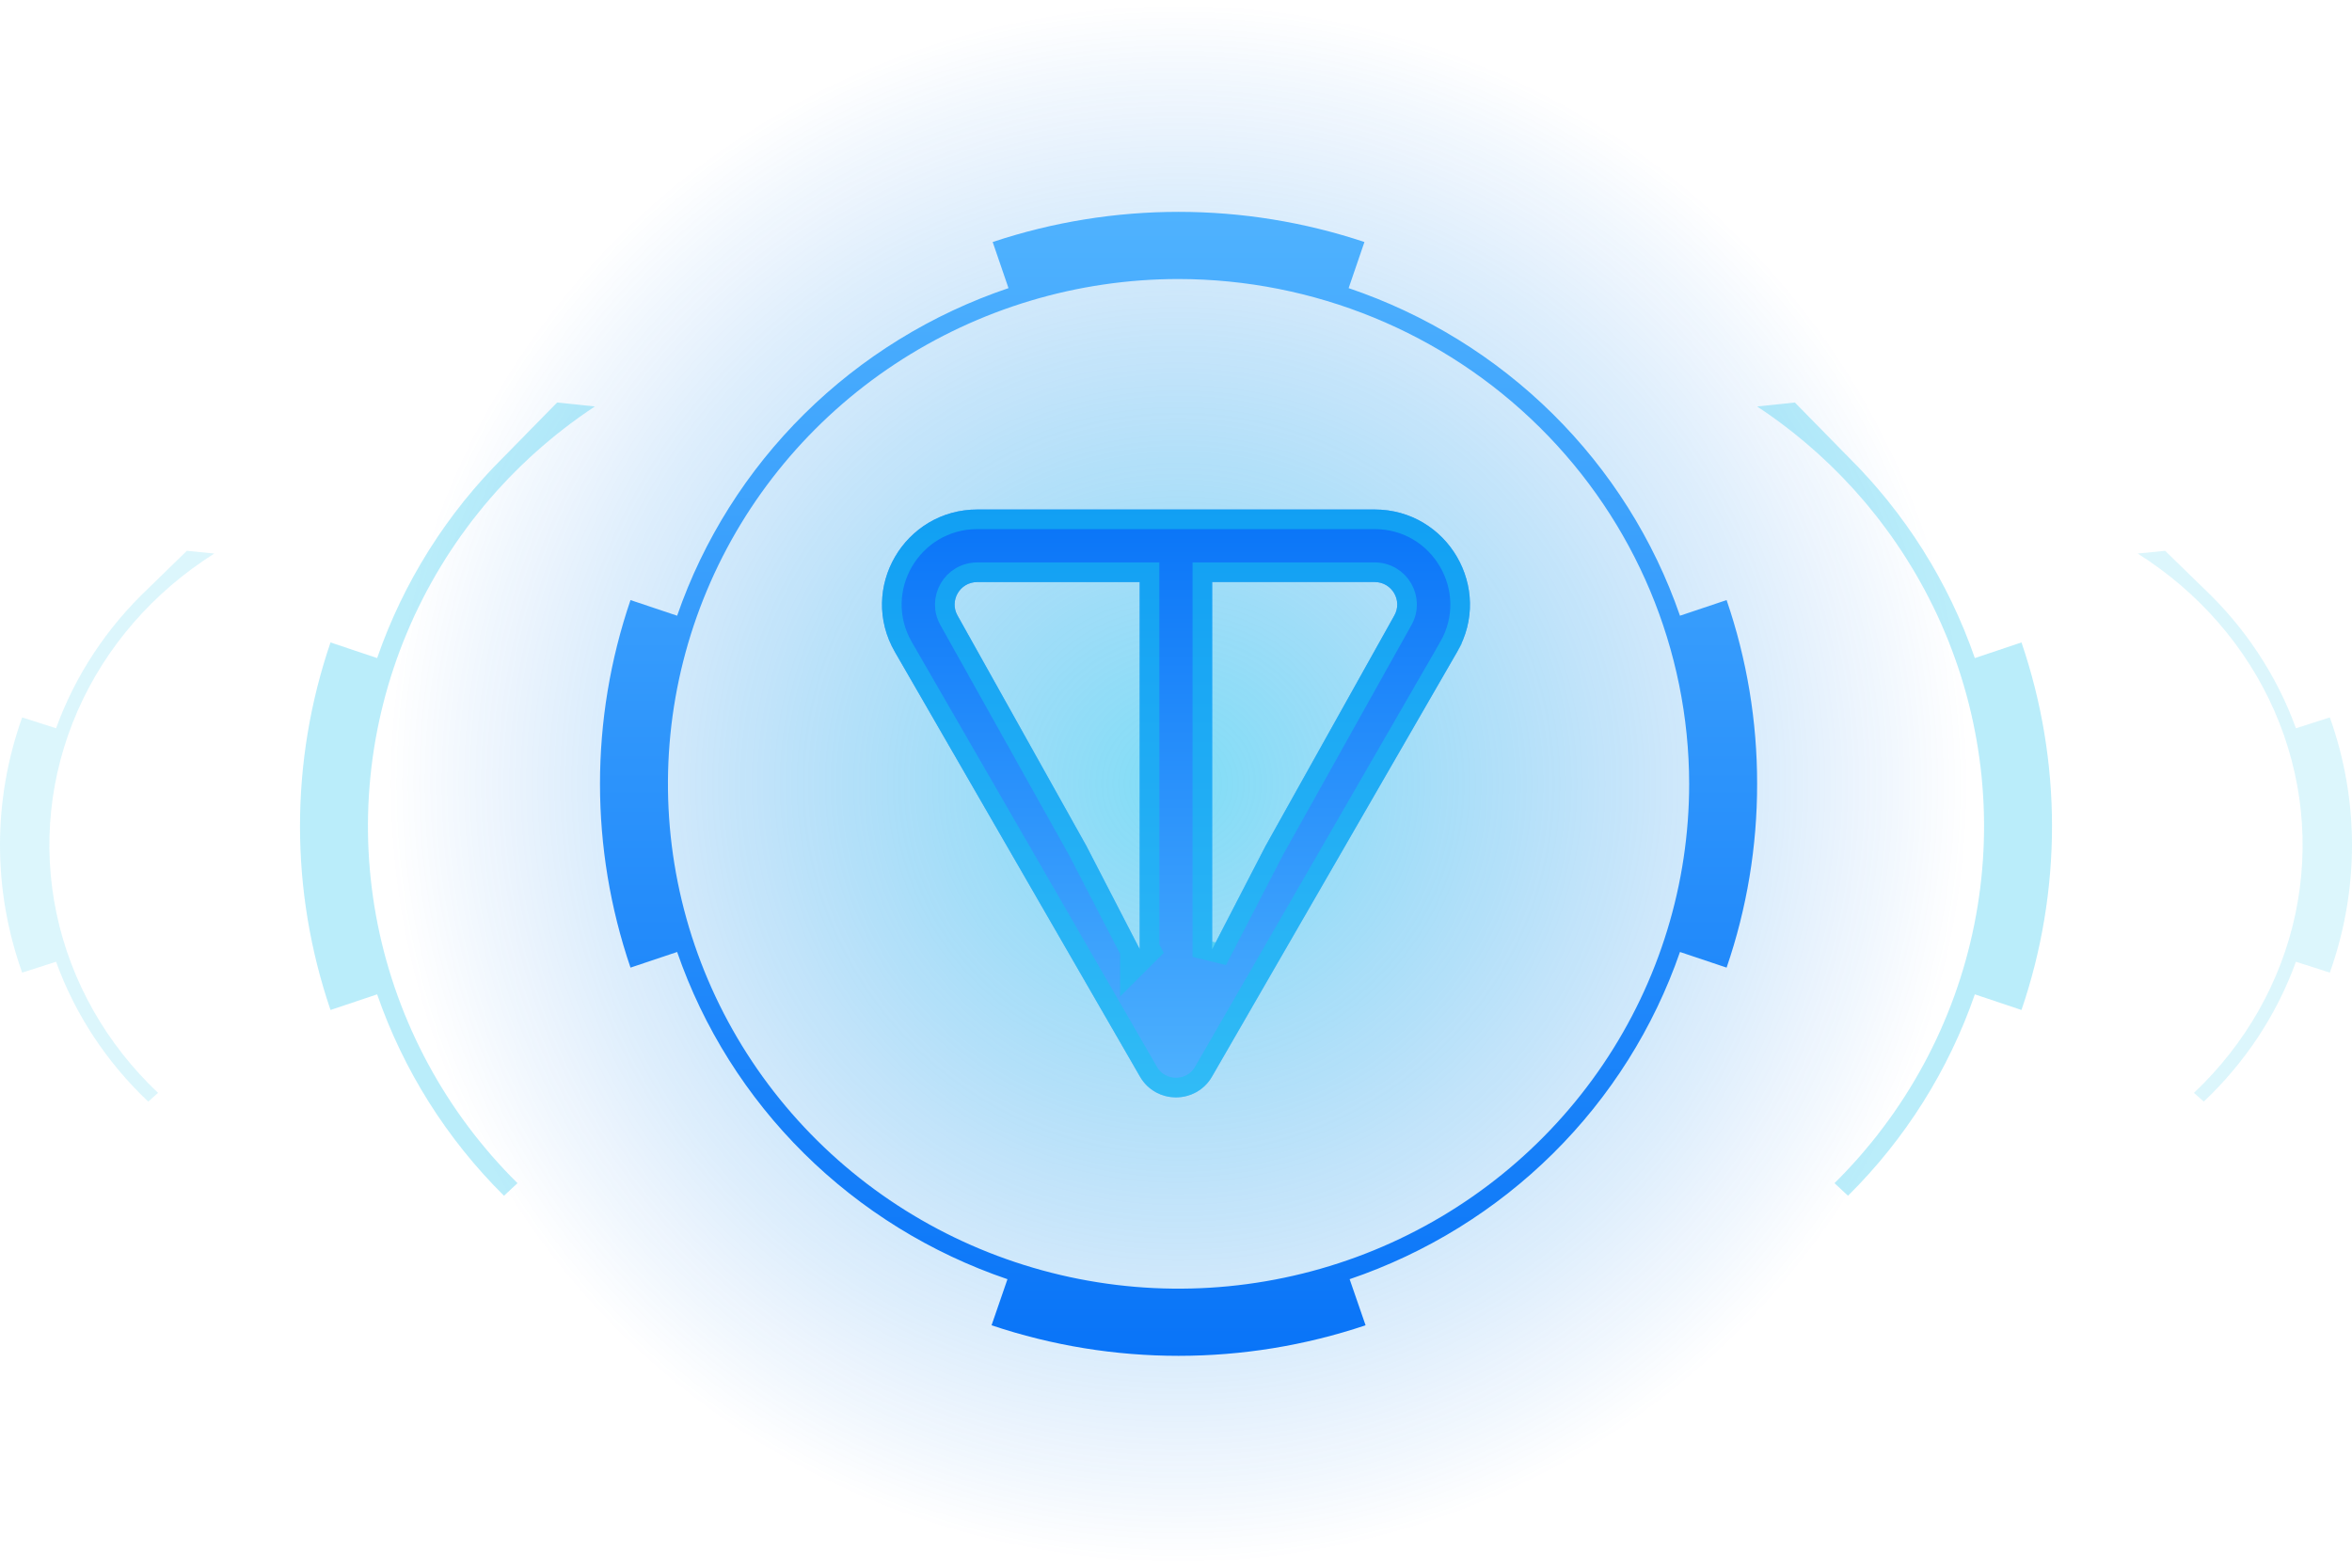 <svg width="120" height="80" viewBox="0 0 120 80" fill="none" xmlns="http://www.w3.org/2000/svg">
<ellipse opacity="0.55" cx="60.13" cy="40" rx="40.451" ry="40" fill="url(#paint0_radial_1_13060)"/>
<path d="M89.649 40C89.653 43.189 89.127 46.357 88.092 49.378L85.713 48.58C84.375 52.449 82.162 55.964 79.241 58.858C76.32 61.752 72.769 63.948 68.859 65.278L69.672 67.63C63.484 69.709 56.776 69.709 50.59 67.63L51.401 65.278C47.492 63.948 43.941 61.752 41.02 58.858C38.099 55.965 35.886 52.449 34.548 48.58L32.169 49.378C30.093 43.294 30.093 36.706 32.169 30.622L34.548 31.42C35.889 27.542 38.109 24.02 41.039 21.122C43.97 18.224 47.532 16.029 51.454 14.703L50.647 12.35C56.799 10.298 63.462 10.298 69.614 12.35L68.808 14.703C72.729 16.029 76.291 18.224 79.222 21.122C82.152 24.02 84.373 27.543 85.713 31.42L88.092 30.622C89.127 33.643 89.653 36.811 89.649 40ZM60.13 14.239C54.978 14.239 49.941 15.75 45.657 18.58C41.373 21.411 38.033 25.434 36.062 30.142C34.09 34.849 33.574 40.029 34.579 45.026C35.584 50.023 38.066 54.613 41.709 58.216C45.352 61.819 49.994 64.272 55.048 65.266C60.102 66.26 65.34 65.75 70.1 63.8C74.86 61.85 78.929 58.548 81.792 54.312C84.654 50.076 86.182 45.095 86.182 40C86.174 33.17 83.427 26.622 78.543 21.793C73.659 16.963 67.037 14.246 60.13 14.239Z" fill="url(#paint1_linear_1_13060)"/>
<path d="M19.242 50.742C20.58 54.611 22.793 58.126 25.714 61.02L26.403 60.378C22.76 56.775 20.279 52.185 19.273 47.188C18.268 42.19 18.784 37.011 20.756 32.303C22.728 27.596 26.067 23.573 30.351 20.742L28.425 20.54L25.734 23.284C22.803 26.181 20.583 29.704 19.242 33.582L16.863 32.784C14.787 38.867 14.787 45.456 16.863 51.54L19.242 50.742Z" fill="#19C2EF" fill-opacity="0.3"/>
<path d="M2.861 49.079C3.832 51.766 5.441 54.207 7.563 56.216L8.064 55.77C5.417 53.268 3.613 50.081 2.883 46.611C2.153 43.141 2.527 39.545 3.96 36.276C5.393 33.007 7.82 30.214 10.933 28.248L9.534 28.108L7.578 30.013C5.448 32.025 3.835 34.471 2.861 37.164L1.131 36.61C-0.377 40.834 -0.377 45.409 1.131 49.633L2.861 49.079Z" fill="#19C2EF" fill-opacity="0.15"/>
<path d="M100.757 50.742C99.42 54.611 97.207 58.126 94.286 61.02L93.597 60.378C97.24 56.775 99.721 52.185 100.727 47.188C101.732 42.19 101.216 37.011 99.244 32.303C97.272 27.596 93.933 23.573 89.649 20.742L91.575 20.54L94.266 23.284C97.197 26.181 99.417 29.704 100.757 33.582L103.137 32.784C105.213 38.867 105.213 45.456 103.137 51.54L100.757 50.742Z" fill="#19C2EF" fill-opacity="0.3"/>
<path d="M117.139 49.079C116.168 51.766 114.559 54.207 112.437 56.216L111.936 55.77C114.584 53.268 116.387 50.081 117.117 46.611C117.847 43.141 117.473 39.545 116.04 36.276C114.607 33.007 112.18 30.214 109.067 28.248L110.466 28.108L112.422 30.013C114.552 32.025 116.165 34.471 117.139 37.164L118.869 36.61C120.377 40.834 120.377 45.409 118.869 49.633L117.139 49.079Z" fill="#19C2EF" fill-opacity="0.15"/>
<path d="M70.129 26H49.869C46.144 26 43.783 30.018 45.657 33.267L58.161 54.939C58.977 56.354 61.021 56.354 61.837 54.939L74.343 33.267C76.215 30.023 73.854 26 70.131 26H70.129ZM58.151 48.44L55.428 43.169L48.857 31.418C48.424 30.666 48.959 29.702 49.867 29.702H58.148V48.442L58.151 48.44ZM71.136 31.416L64.568 43.172L61.845 48.44V29.7H70.126C71.034 29.7 71.569 30.663 71.136 31.416Z" fill="url(#paint2_linear_1_13060)"/>
<path d="M58.594 54.689L58.594 54.689L46.09 33.017C44.411 30.106 46.524 26.5 49.869 26.5H70.129H70.131C73.474 26.5 75.587 30.111 73.91 33.017L74.343 33.267L73.91 33.017L61.404 54.689L61.404 54.689C60.781 55.77 59.217 55.77 58.594 54.689ZM58.504 48.793L58.763 48.535L58.648 48.313V29.702V29.202H58.148H49.867C48.574 29.202 47.8 30.581 48.422 31.665L54.987 43.406L57.648 48.556V49.648L58.501 48.796L58.504 48.793ZM61.345 48.44L62.289 48.669L65.008 43.409L71.571 31.662C72.193 30.578 71.419 29.2 70.126 29.2H61.845H61.345V29.7V48.44Z" stroke="#19C2EF" stroke-opacity="0.55"/>
<defs>
<radialGradient id="paint0_radial_1_13060" cx="0" cy="0" r="1" gradientUnits="userSpaceOnUse" gradientTransform="translate(60.13 40) rotate(90) scale(40 40.451)">
<stop stop-color="#19C2EF"/>
<stop offset="1" stop-color="#056CE9" stop-opacity="0"/>
</radialGradient>
<linearGradient id="paint1_linear_1_13060" x1="60.13" y1="69.189" x2="60.13" y2="10.811" gradientUnits="userSpaceOnUse">
<stop stop-color="#0974F8"/>
<stop offset="1" stop-color="#4FB2FE"/>
</linearGradient>
<linearGradient id="paint2_linear_1_13060" x1="60" y1="26" x2="60" y2="56" gradientUnits="userSpaceOnUse">
<stop stop-color="#0974F8"/>
<stop offset="1" stop-color="#4FB2FE"/>
</linearGradient>
</defs>
</svg>
